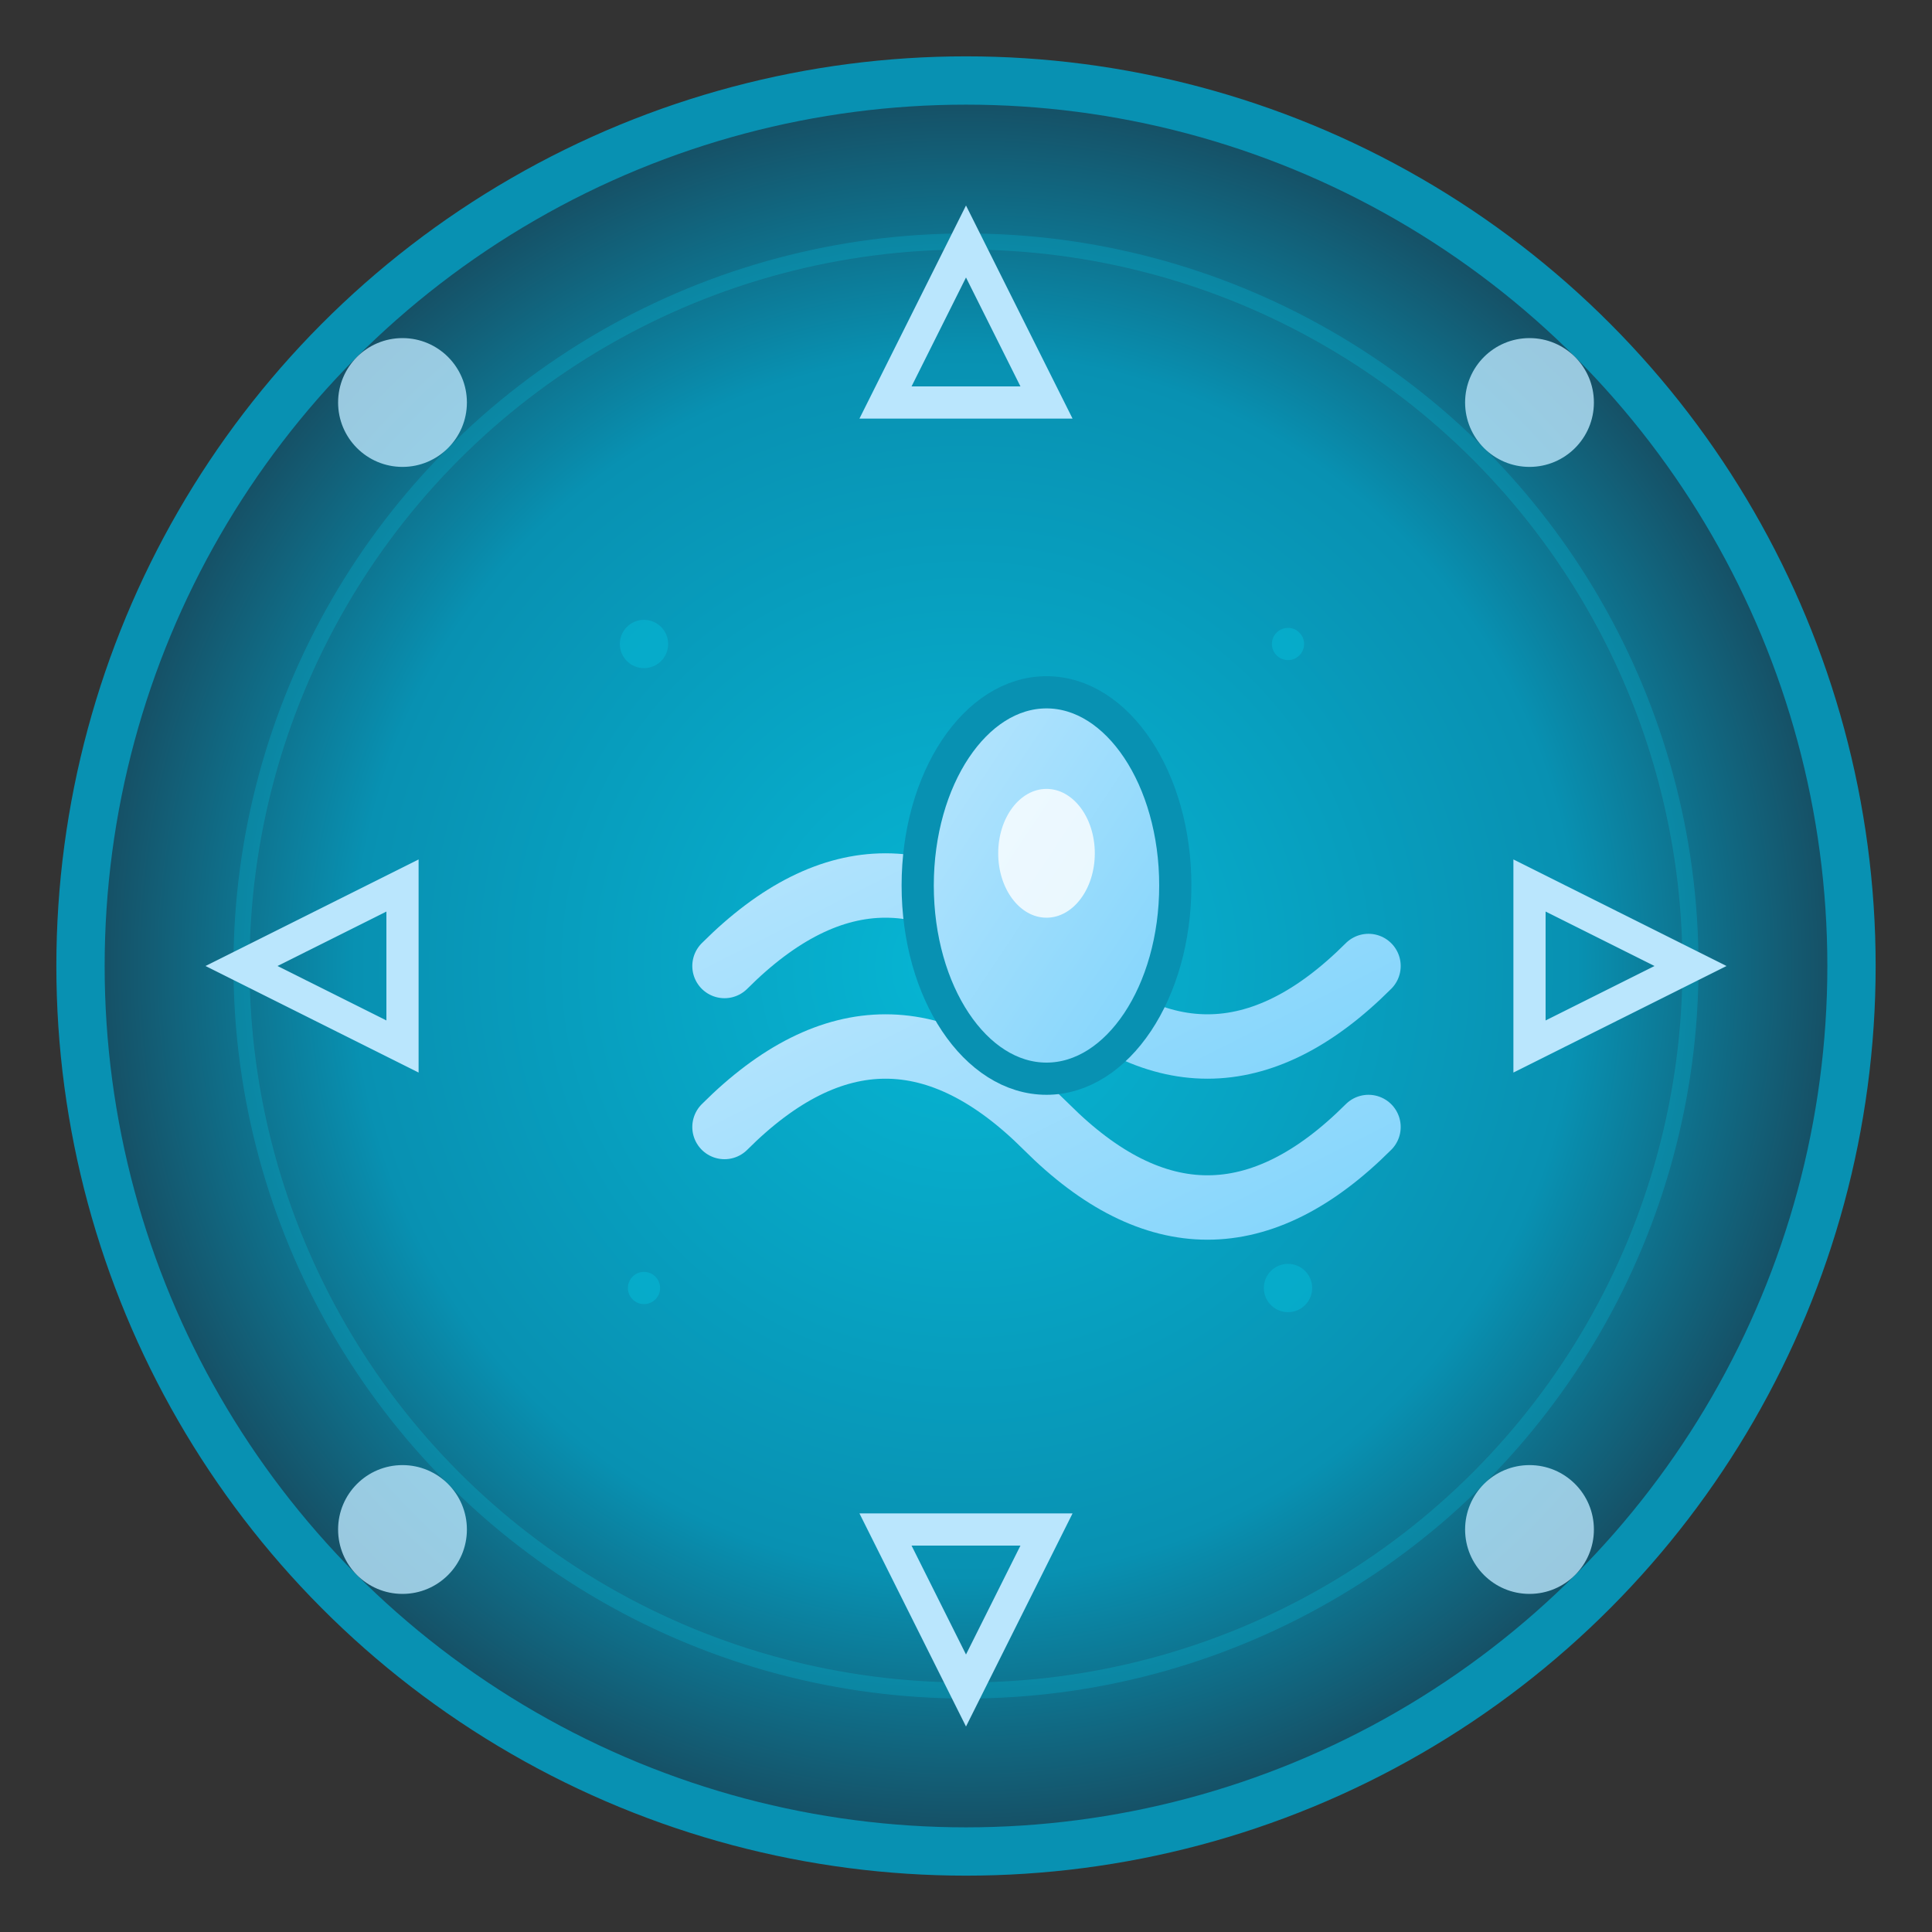 <svg width="120" height="120" viewBox="0 0 120 120" fill="none" xmlns="http://www.w3.org/2000/svg">
  <rect x="0" y="0" width="120" height="120" fill="#333333" stroke="none"/>
  <defs>
    <radialGradient id="waterGradient" cx="50%" cy="50%" r="50%">
      <stop offset="0%" style="stop-color:#06B6D4;stop-opacity:1" />
      <stop offset="70%" style="stop-color:#0891B2;stop-opacity:1" />
      <stop offset="100%" style="stop-color:#164E63;stop-opacity:1" />
    </radialGradient>
    <linearGradient id="waveGradient" x1="0%" y1="0%" x2="100%" y2="100%">
      <stop offset="0%" style="stop-color:#BAE6FD;stop-opacity:1" />
      <stop offset="100%" style="stop-color:#7DD3FC;stop-opacity:1" />
    </linearGradient>
  </defs>
  
  <circle cx="60" cy="60" r="55" fill="url(#waterGradient)" stroke="#0891B2" stroke-width="3"/>
  <circle cx="60" cy="60" r="45" fill="none" stroke="rgba(6,182,212,0.3)" stroke-width="1"/>
  
  <!-- Water element symbol -->
  <g transform="translate(35, 35)">
    <!-- Wave patterns -->
    <path d="M10 25 Q20 15 30 25 Q40 35 50 25" 
          fill="none" stroke="url(#waveGradient)" stroke-width="4" stroke-linecap="round"/>
    <path d="M10 35 Q20 25 30 35 Q40 45 50 35" 
          fill="none" stroke="url(#waveGradient)" stroke-width="4" stroke-linecap="round"/>
    <!-- Central droplet -->
    <ellipse cx="30" cy="20" rx="8" ry="12" fill="url(#waveGradient)" stroke="#0891B2" stroke-width="2"/>
    <ellipse cx="30" cy="18" rx="3" ry="4" fill="rgba(255,255,255,0.8)"/>
  </g>
  
  <!-- Tribal markings -->
  <g stroke="#BAE6FD" stroke-width="2" fill="none">
    <path d="M60 15 L65 25 L55 25 Z"/>
    <path d="M105 60 L95 55 L95 65 Z"/>
    <path d="M60 105 L55 95 L65 95 Z"/>
    <path d="M15 60 L25 65 L25 55 Z"/>
  </g>
  
  <!-- Corner emblems -->
  <g fill="#BAE6FD" opacity="0.8">
    <circle cx="25" cy="25" r="4"/>
    <circle cx="95" cy="25" r="4"/>
    <circle cx="25" cy="95" r="4"/>
    <circle cx="95" cy="95" r="4"/>
  </g>
  
  <!-- Mystical particles -->
  <g fill="rgba(6,182,212,0.6)">
    <circle cx="40" cy="40" r="1.5"/>
    <circle cx="80" cy="40" r="1"/>
    <circle cx="40" cy="80" r="1"/>
    <circle cx="80" cy="80" r="1.5"/>
  </g>
</svg>